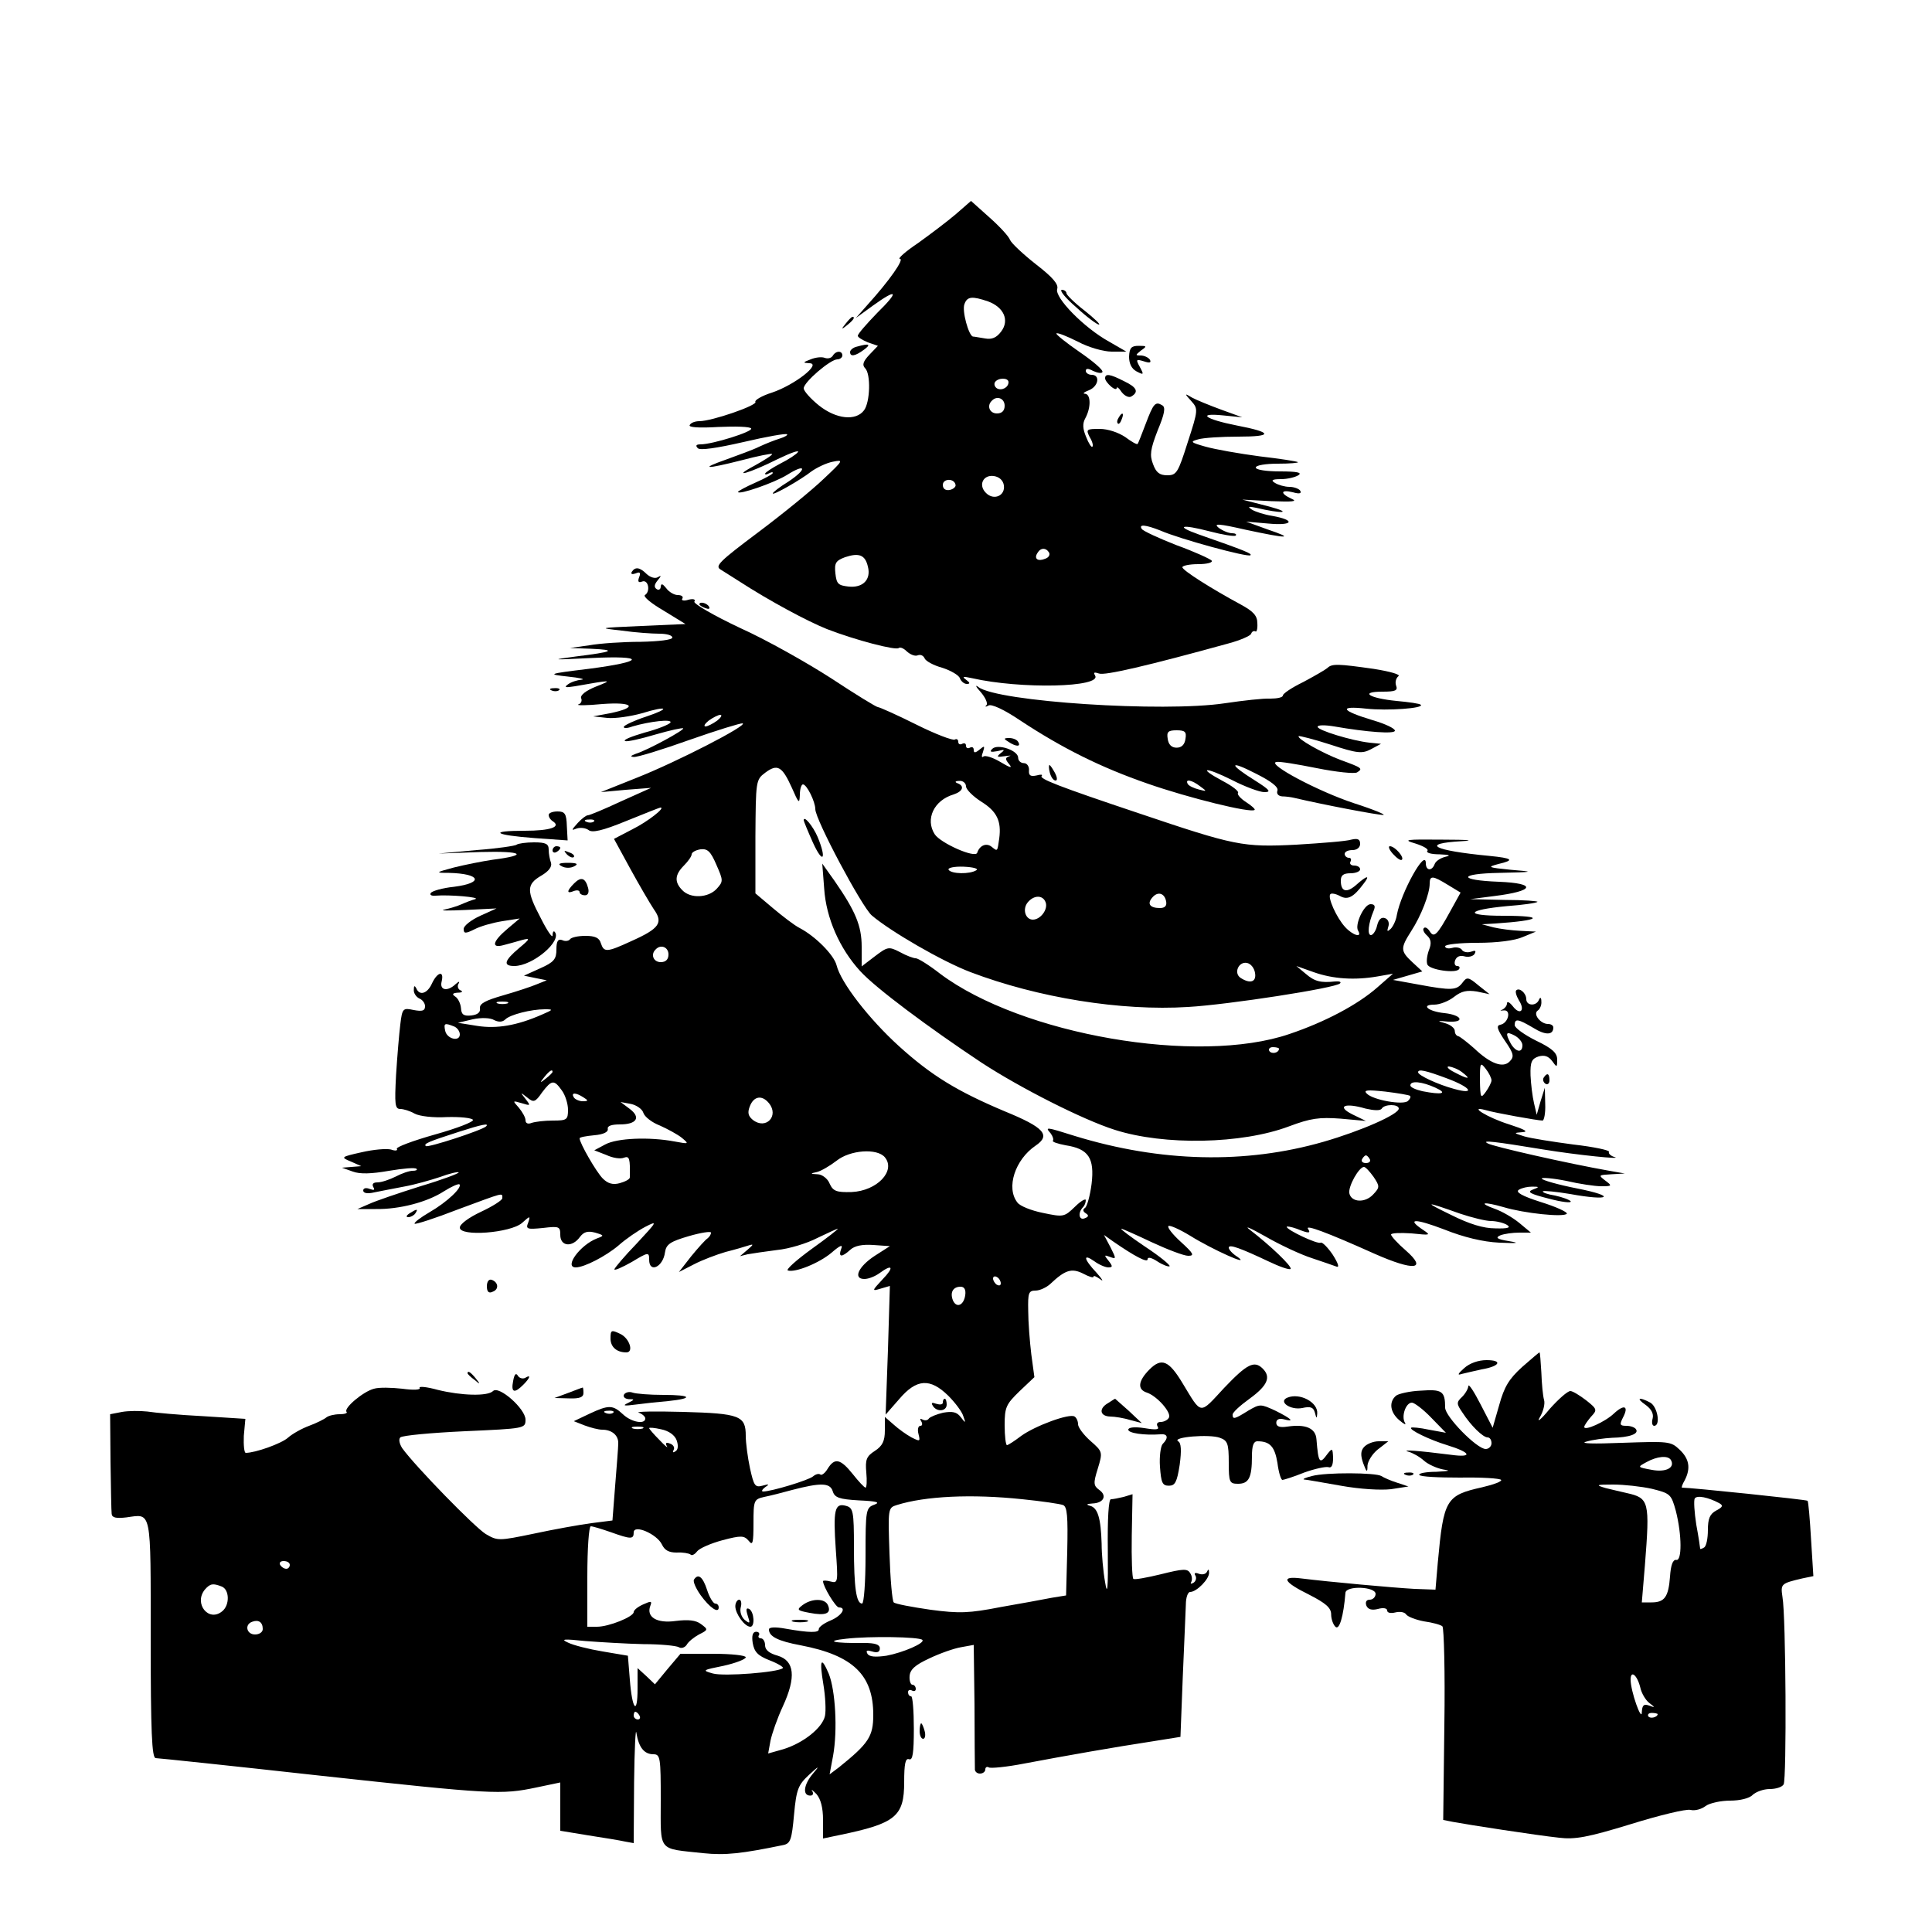 <?xml version="1.0" standalone="no"?>
<!DOCTYPE svg PUBLIC "-//W3C//DTD SVG 20010904//EN"
 "http://www.w3.org/TR/2001/REC-SVG-20010904/DTD/svg10.dtd">
<svg version="1.0" xmlns="http://www.w3.org/2000/svg"
 width="500pt" height="500pt" viewBox="0 0 500 500"
 preserveAspectRatio="xMidYMid meet">

<g transform="translate(0,500) scale(0.1,-0.1)"
fill="#000000" stroke="none">
<path d="M2474 4446 c-21 -18 -66 -52 -98 -75 -33 -22 -54 -41 -47 -41 12 0
-27 -56 -84 -119 l-30 -34 44 32 c64 46 69 38 11 -19 -27 -28 -50 -54 -50 -59
0 -4 12 -11 26 -17 l26 -9 -22 -23 c-17 -18 -19 -27 -11 -35 15 -15 13 -88 -3
-109 -21 -28 -72 -23 -117 13 -21 17 -39 37 -39 44 0 16 69 75 87 75 7 0 13 5
13 10 0 13 -17 13 -25 -1 -4 -6 -13 -8 -21 -5 -8 3 -24 1 -36 -4 -21 -8 -21
-9 -3 -10 32 -1 -38 -56 -97 -76 -26 -8 -46 -20 -43 -24 6 -9 -113 -50 -145
-50 -11 0 -22 -4 -25 -10 -4 -6 23 -8 74 -5 44 2 83 1 85 -4 5 -8 -100 -41
-131 -41 -11 0 -14 -3 -7 -10 6 -6 48 0 118 16 60 14 110 23 113 20 2 -2 -6
-7 -19 -11 -13 -4 -36 -13 -53 -21 -16 -8 -55 -22 -85 -33 -71 -25 -55 -26 40
-2 41 11 77 18 78 16 2 -2 -18 -15 -45 -30 -64 -34 -14 -20 60 17 33 16 56 24
52 18 -3 -5 -24 -19 -46 -30 -21 -11 -39 -23 -39 -26 0 -3 5 -2 10 1 6 3 10 4
10 1 0 -3 -20 -14 -45 -25 -25 -11 -45 -22 -45 -24 0 -9 93 23 127 44 49 31
53 16 4 -17 -23 -14 -41 -28 -41 -31 0 -6 72 35 100 57 14 10 39 22 55 25 29
6 28 4 -23 -44 -29 -28 -105 -90 -169 -138 -100 -75 -114 -88 -98 -97 9 -6 32
-20 49 -31 77 -50 176 -103 226 -123 75 -29 179 -56 186 -49 4 3 13 -1 21 -9
9 -8 21 -13 28 -10 8 3 15 -1 18 -8 3 -7 23 -18 45 -24 22 -7 43 -19 46 -27 3
-8 11 -15 18 -15 9 0 9 3 -2 11 -11 8 -8 9 15 4 127 -29 338 -24 319 7 -5 8
-2 9 10 5 14 -6 126 20 336 78 30 8 57 20 58 25 2 6 7 8 11 6 3 -3 6 7 5 21 0
20 -11 31 -42 48 -76 41 -152 89 -152 97 0 4 18 8 41 8 22 0 38 4 35 9 -3 4
-44 23 -91 40 -46 18 -87 37 -90 42 -9 13 10 11 48 -4 50 -22 227 -70 233 -64
5 4 -11 11 -134 54 -62 22 -45 27 28 8 34 -9 65 -14 68 -11 3 3 -1 6 -9 6 -9
0 -24 6 -35 14 -15 12 0 11 70 -5 112 -24 127 -23 56 1 l-55 20 58 -5 c64 -6
71 9 9 20 -20 3 -44 11 -52 16 -12 8 -9 9 10 5 68 -16 98 -14 35 3 l-70 18 75
-4 c55 -2 69 -1 53 6 -31 14 -29 25 3 17 17 -5 23 -3 19 4 -3 5 -16 10 -28 10
-12 0 -29 5 -37 10 -12 7 -8 10 15 10 17 0 37 5 45 10 11 7 -3 10 -47 10 -35
0 -63 4 -63 10 0 6 26 10 57 10 31 0 54 2 52 4 -2 2 -47 9 -99 15 -53 7 -115
18 -140 25 -39 11 -41 13 -19 19 13 4 60 7 104 7 91 0 89 11 -5 29 -81 16
-104 33 -35 26 l50 -5 -55 20 c-30 11 -64 25 -75 31 -20 12 -20 11 -2 -9 18
-20 18 -23 -9 -106 -25 -79 -29 -86 -53 -86 -20 0 -29 7 -37 29 -9 23 -7 38
12 87 18 43 21 60 12 65 -18 11 -23 5 -43 -48 -10 -26 -19 -50 -21 -52 -2 -2
-16 6 -32 18 -18 12 -45 21 -66 21 -34 0 -36 -1 -26 -21 7 -11 10 -23 7 -25
-2 -3 -10 9 -16 25 -9 21 -10 35 -2 49 15 28 14 62 -1 63 -7 0 -3 4 10 9 25
10 30 40 7 40 -8 0 -15 5 -15 10 0 7 6 7 19 0 11 -5 22 -7 24 -3 3 5 -24 28
-59 52 -35 24 -62 46 -60 48 2 3 27 -7 55 -21 28 -15 67 -26 88 -26 l38 0 -45
26 c-65 36 -141 114 -134 136 4 12 -11 30 -55 64 -33 26 -63 54 -67 63 -3 9
-27 35 -53 58 l-48 43 -39 -34z m83 -226 c41 -15 56 -49 34 -78 -12 -16 -24
-21 -41 -18 -14 2 -28 5 -32 5 -11 2 -29 67 -22 84 7 20 20 21 61 7z m53 -209
c0 -14 -18 -23 -30 -16 -6 4 -8 11 -5 16 8 12 35 12 35 0z m-10 -61 c0 -13 -7
-20 -20 -20 -19 0 -27 20 -13 33 13 14 33 6 33 -13z m-2 -206 c4 -27 -26 -40
-46 -20 -21 20 -8 48 20 44 14 -2 24 -11 26 -24z m-125 1 c1 -5 -6 -11 -15
-13 -11 -2 -18 3 -18 13 0 17 30 18 33 0z m242 -175 c3 -6 -1 -13 -10 -16 -19
-8 -30 0 -20 15 8 14 22 14 30 1z m-469 -36 c9 -34 -13 -56 -50 -52 -27 3 -31
7 -34 34 -3 27 1 33 25 42 36 12 52 6 59 -24z"/>
<path d="M2785 4205 c27 -25 54 -45 59 -45 5 0 -12 16 -37 36 -26 20 -47 41
-47 45 0 5 -6 9 -12 9 -7 -1 9 -21 37 -45z"/>
<path d="M2189 4163 c-13 -16 -12 -17 4 -4 16 13 21 21 13 21 -2 0 -10 -8 -17
-17z"/>
<path d="M2218 4103 c-10 -2 -18 -9 -18 -14 0 -13 13 -11 36 6 19 14 14 17
-18 8z"/>
<path d="M2922 4077 c0 -17 6 -31 19 -38 19 -10 20 -9 9 11 -11 20 -10 21 10
15 15 -5 20 -4 16 4 -4 6 -15 11 -24 11 -14 0 -14 1 1 13 16 11 15 12 -6 12
-19 0 -24 -5 -25 -28z"/>
<path d="M2860 4021 c0 -5 7 -14 15 -21 8 -7 15 -9 15 -4 0 4 6 0 13 -11 8
-10 19 -15 25 -11 20 12 14 24 -20 40 -35 18 -48 20 -48 7z"/>
<path d="M2895 3919 c-4 -6 -5 -12 -2 -15 2 -3 7 2 10 11 7 17 1 20 -8 4z"/>
<path d="M1635 3520 c-3 -6 1 -7 10 -4 11 5 14 2 9 -10 -4 -11 -2 -15 8 -11
16 6 22 -26 7 -35 -5 -4 17 -22 48 -40 l57 -35 -114 -5 c-112 -5 -113 -5 -51
-12 35 -5 79 -8 97 -8 19 0 34 -4 34 -10 0 -6 -35 -10 -82 -11 -46 0 -105 -4
-133 -9 l-50 -7 55 -2 c68 -3 57 -8 -40 -20 -67 -9 -63 -9 39 -4 144 7 141 -9
-6 -28 -107 -13 -107 -14 -53 -20 30 -3 46 -7 35 -8 -11 -1 -27 -6 -35 -12
-11 -8 -7 -9 18 -5 96 17 100 17 54 -1 -25 -10 -41 -22 -38 -30 3 -6 0 -14 -7
-16 -7 -3 21 -3 62 1 81 6 93 -9 19 -24 l-43 -8 37 -4 c20 -2 60 4 89 12 68
21 76 13 10 -9 -28 -9 -53 -21 -56 -25 -3 -5 6 -6 22 0 44 13 104 20 98 10 -3
-5 -33 -17 -67 -26 -34 -10 -57 -19 -50 -22 6 -2 41 6 78 17 38 11 70 18 72
16 4 -4 -91 -56 -123 -66 -13 -5 -15 -7 -5 -8 9 -1 74 19 144 44 71 25 133 44
138 43 14 -5 -169 -99 -272 -140 l-95 -38 65 6 65 5 -78 -35 c-43 -20 -81 -36
-86 -36 -4 0 -16 -9 -26 -20 -17 -19 -17 -20 -2 -14 10 3 23 1 30 -4 9 -8 36
-2 97 23 47 19 87 35 89 35 15 1 -32 -36 -72 -56 l-48 -25 42 -77 c23 -42 51
-90 61 -105 25 -35 15 -50 -59 -83 -63 -29 -70 -29 -78 -5 -4 14 -15 19 -40
19 -19 0 -37 -4 -40 -9 -3 -4 -12 -6 -20 -2 -11 4 -15 -3 -15 -24 0 -25 -6
-33 -42 -49 l-42 -19 29 -6 30 -6 -25 -10 c-14 -6 -53 -19 -88 -29 -45 -13
-61 -21 -60 -33 2 -11 -6 -17 -22 -19 -20 -2 -26 2 -27 19 -1 12 -8 26 -15 30
-9 6 -7 9 7 10 11 0 14 3 7 6 -6 2 -9 10 -6 16 5 8 2 8 -7 0 -21 -20 -42 -16
-36 7 7 29 -11 25 -25 -5 -12 -27 -33 -33 -41 -12 -4 7 -6 6 -6 -4 -1 -9 6
-19 14 -23 8 -3 15 -12 15 -20 0 -12 -7 -14 -29 -10 -28 6 -30 5 -35 -37 -3
-24 -8 -83 -11 -131 -4 -76 -3 -88 11 -88 8 0 25 -5 37 -12 13 -7 49 -11 83
-9 34 1 64 -2 68 -7 3 -5 -41 -22 -98 -38 -57 -16 -102 -33 -99 -37 3 -5 -4
-6 -15 -2 -12 3 -46 0 -76 -7 -54 -12 -55 -13 -28 -24 l27 -12 -25 -2 -25 -2
28 -10 c19 -7 48 -6 94 2 36 6 68 9 71 5 3 -3 -2 -5 -10 -5 -9 0 -29 -7 -44
-15 -16 -8 -37 -15 -47 -15 -11 0 -15 -4 -11 -12 5 -8 2 -9 -9 -5 -10 4 -17 2
-17 -4 0 -7 11 -9 28 -5 15 3 50 10 77 15 28 5 70 17 94 25 24 9 46 14 48 12
3 -2 -42 -19 -99 -36 -57 -18 -116 -38 -133 -46 l-30 -13 47 0 c62 -1 134 18
177 46 19 12 37 20 40 18 8 -8 -32 -46 -77 -72 -24 -14 -41 -27 -39 -30 3 -2
53 14 112 37 122 45 115 44 115 29 0 -5 -25 -21 -55 -35 -32 -15 -55 -32 -55
-41 0 -24 131 -14 161 12 21 19 22 19 16 1 -7 -17 -3 -18 38 -14 42 5 45 4 45
-18 0 -30 31 -33 51 -5 10 13 20 16 39 11 24 -7 24 -8 5 -15 -44 -17 -86 -75
-55 -75 22 0 78 29 111 57 19 17 50 38 69 48 33 17 31 14 -22 -43 -32 -33 -58
-64 -58 -67 0 -4 20 5 45 19 43 26 45 26 45 6 0 -36 36 -19 41 19 3 21 14 28
62 42 31 9 57 13 57 9 0 -5 -4 -11 -9 -15 -5 -3 -24 -24 -42 -46 l-32 -41 39
20 c21 11 58 25 82 32 24 6 51 14 60 17 13 4 12 2 -3 -11 l-20 -17 20 5 c11 2
45 7 76 11 31 3 77 17 104 31 27 13 51 24 53 24 3 0 -28 -24 -67 -52 -40 -29
-68 -54 -62 -56 19 -6 81 19 113 46 23 20 30 22 25 10 -8 -22 1 -23 24 -2 11
10 31 14 59 12 l43 -3 -39 -25 c-43 -28 -57 -60 -27 -60 11 0 28 7 39 15 34
25 39 16 8 -16 -28 -30 -28 -31 -5 -24 l24 7 -5 -166 -6 -167 35 40 c45 53 80
55 127 9 18 -18 36 -42 39 -53 7 -19 6 -19 -7 -2 -10 13 -21 15 -45 11 -17 -4
-34 -11 -37 -15 -3 -5 -10 -6 -16 -3 -7 4 -8 2 -4 -4 4 -7 3 -12 -2 -12 -6 0
-8 -10 -5 -21 5 -20 4 -20 -18 -9 -13 7 -34 22 -46 33 l-23 20 0 -35 c0 -27
-6 -40 -26 -53 -22 -14 -25 -23 -22 -56 2 -21 1 -39 -2 -39 -3 0 -18 16 -33
35 -32 40 -47 43 -65 14 -7 -12 -16 -18 -19 -15 -4 3 -12 1 -19 -5 -12 -10
-108 -39 -129 -39 -5 0 -3 5 5 11 12 8 11 9 -7 4 -19 -5 -22 0 -32 45 -6 28
-11 66 -11 84 0 52 -15 58 -162 62 -73 2 -125 1 -115 -2 9 -3 17 -10 17 -15 0
-16 -36 -10 -58 11 -26 24 -36 25 -87 1 l-40 -19 28 -11 c16 -6 36 -11 45 -11
26 0 43 -15 42 -36 0 -10 -4 -59 -8 -109 l-7 -90 -55 -7 c-30 -4 -97 -16 -148
-27 -92 -19 -94 -19 -125 -1 -29 18 -182 175 -216 222 -7 11 -10 23 -5 28 5 5
80 12 167 16 155 7 157 7 157 30 0 28 -69 89 -84 74 -14 -14 -82 -12 -143 3
-29 8 -50 10 -47 5 3 -5 -16 -6 -45 -2 -27 3 -60 4 -73 0 -28 -7 -80 -51 -71
-60 3 -3 -5 -6 -18 -6 -14 0 -29 -4 -34 -8 -6 -5 -26 -15 -45 -22 -19 -7 -44
-21 -55 -31 -17 -15 -84 -39 -109 -39 -4 0 -6 20 -5 44 l4 44 -110 7 c-60 3
-125 9 -144 12 -19 2 -48 2 -65 -1 l-31 -6 1 -123 c1 -67 2 -128 3 -135 1 -10
12 -12 38 -9 66 9 63 26 63 -314 0 -241 3 -309 13 -309 6 0 197 -20 422 -45
451 -49 472 -50 563 -31 l62 13 0 -63 0 -62 73 -12 c39 -6 82 -13 95 -16 l22
-4 1 157 c1 87 4 145 6 128 6 -37 20 -55 44 -55 18 0 19 -9 19 -119 0 -136 -9
-124 110 -137 58 -6 100 -1 207 21 19 4 22 14 28 79 6 66 11 77 39 103 26 24
28 24 10 3 -24 -28 -28 -57 -7 -57 7 0 9 5 5 12 -4 6 1 2 11 -8 11 -13 17 -35
17 -67 l0 -48 43 9 c145 30 167 48 167 137 0 47 3 63 13 59 9 -3 12 16 12 79
0 46 -3 84 -7 84 -5 0 -8 5 -8 11 0 5 5 7 10 4 6 -3 10 -1 10 4 0 6 -4 11 -9
11 -4 0 -8 10 -7 22 1 17 14 29 51 46 27 13 64 26 82 29 l33 6 2 -154 c0 -85
1 -160 1 -166 -1 -7 5 -13 13 -13 8 0 14 5 14 11 0 5 4 8 9 5 4 -3 46 1 92 10
111 21 237 43 329 57 l75 12 6 155 c4 85 7 170 8 188 0 17 5 32 11 32 17 0 50
34 49 50 0 9 -2 10 -5 3 -3 -7 -12 -9 -21 -6 -10 4 -14 2 -9 -5 3 -6 1 -14 -5
-18 -7 -4 -9 -3 -6 2 3 6 2 16 -3 23 -7 12 -19 11 -75 -3 -37 -9 -70 -15 -72
-12 -3 3 -5 53 -4 112 l2 107 -23 -7 c-13 -3 -27 -6 -33 -6 -6 0 -9 -50 -8
-132 1 -99 -1 -120 -7 -83 -5 28 -9 73 -9 100 -2 66 -10 93 -30 98 -11 3 -9 5
6 6 29 1 39 20 18 35 -15 11 -16 17 -4 55 13 43 13 44 -19 72 -18 16 -32 35
-32 43 0 8 -4 17 -9 20 -13 9 -102 -24 -138 -50 -17 -13 -34 -24 -37 -24 -3 0
-6 23 -6 52 0 46 4 54 38 87 l39 37 -8 59 c-4 33 -8 84 -8 113 -1 46 1 52 19
52 11 0 28 8 38 17 38 36 55 42 85 27 15 -8 27 -12 27 -8 0 4 8 0 18 -7 9 -7
5 0 -10 17 -34 36 -36 51 -6 30 12 -9 29 -16 36 -16 12 0 12 3 1 17 -12 15
-12 16 4 10 16 -6 16 -5 1 25 l-17 32 24 -17 c55 -38 89 -56 89 -46 0 7 11 4
26 -6 14 -9 28 -14 31 -12 2 3 -26 26 -64 51 -37 25 -65 46 -61 46 3 0 39 -16
79 -35 41 -19 83 -35 94 -35 17 0 14 6 -19 36 -21 19 -36 38 -32 41 3 3 28 -8
56 -25 56 -35 160 -82 123 -55 -13 8 -23 19 -23 24 0 10 30 -1 104 -36 27 -13
53 -22 56 -19 5 6 -54 62 -105 101 -17 13 1 5 40 -17 38 -22 92 -47 120 -56
27 -9 56 -19 64 -22 8 -3 4 9 -10 31 -13 19 -27 33 -31 31 -8 -5 -88 33 -88
41 0 2 12 0 26 -5 32 -13 37 -12 29 0 -7 11 46 -8 173 -65 102 -45 137 -41 80
9 -21 18 -38 37 -38 41 0 4 24 5 53 3 49 -5 51 -5 30 9 -45 30 -21 30 55 1 50
-20 100 -32 142 -34 48 -2 55 -1 25 4 -31 5 -36 9 -22 15 10 4 32 7 49 7 l30
0 -30 25 c-17 14 -45 30 -62 36 -47 17 -31 20 21 5 53 -16 157 -27 164 -17 2
4 -28 18 -67 30 -50 16 -67 26 -57 32 8 5 23 8 34 8 19 0 20 -1 1 -8 -15 -6
-5 -11 42 -23 34 -9 59 -12 57 -7 -3 4 -22 11 -41 15 -19 3 -33 8 -31 11 3 2
34 -1 70 -7 104 -19 121 -6 20 14 -51 10 -93 22 -93 26 0 3 28 1 63 -6 34 -8
75 -14 91 -14 28 0 29 1 10 15 -18 14 -17 14 16 16 l35 2 -40 7 c-108 19 -302
63 -315 71 -17 9 17 5 145 -16 85 -14 212 -27 182 -19 -9 3 -15 9 -13 13 3 4
-39 13 -92 19 -53 7 -110 16 -127 21 -28 9 -29 9 -5 11 17 1 6 7 -34 20 -55
17 -109 50 -61 37 23 -7 135 -27 147 -27 4 0 8 19 7 43 l-1 42 -11 -35 -10
-35 -7 30 c-4 17 -8 49 -9 72 -1 35 3 43 21 49 15 4 25 1 35 -12 12 -17 13
-17 13 4 0 17 -13 29 -55 49 -30 15 -55 33 -55 40 0 18 9 16 48 -7 32 -20 52
-19 52 1 0 5 -6 9 -14 9 -19 0 -40 26 -26 35 5 3 10 14 9 23 0 11 -3 12 -6 5
-7 -18 -33 -16 -33 1 0 16 -18 31 -26 23 -3 -3 0 -14 7 -26 17 -26 3 -40 -16
-15 -8 10 -15 14 -15 7 0 -6 -6 -13 -12 -16 -7 -2 -6 -3 3 -2 21 3 13 -33 -8
-37 -11 -2 -9 -11 12 -42 23 -33 24 -41 12 -53 -17 -18 -50 -6 -92 34 -17 15
-35 29 -40 31 -6 1 -10 7 -10 14 0 7 -11 16 -25 20 -22 6 -21 7 8 4 20 -1 31
2 29 8 -2 6 -19 12 -38 14 -42 4 -64 22 -27 22 14 0 37 9 51 20 19 15 33 18
59 14 l33 -7 -29 23 c-26 22 -30 22 -41 7 -15 -20 -28 -21 -114 -5 l-66 12 38
11 38 11 -26 24 c-31 29 -31 36 -3 80 26 40 48 97 48 123 0 22 8 21 47 -3 l33
-20 -26 -47 c-35 -64 -43 -71 -54 -53 -5 8 -12 12 -15 8 -4 -3 0 -12 8 -19 11
-10 12 -21 5 -38 -5 -14 -7 -30 -4 -37 5 -14 75 -24 82 -12 3 4 1 8 -5 8 -6 0
-8 7 -5 15 4 10 13 13 24 10 10 -3 22 0 26 6 5 9 2 10 -9 6 -9 -3 -19 -1 -23
4 -3 6 -15 9 -25 6 -11 -3 -19 -1 -19 4 0 5 38 9 84 9 51 0 97 6 117 15 l34
14 -40 2 c-22 1 -53 5 -70 9 l-30 8 35 2 c119 8 131 20 20 20 -102 0 -96 15
10 25 41 3 76 8 79 11 2 2 -36 5 -85 5 l-89 2 62 8 c105 13 111 33 12 37 -106
4 -106 21 1 23 92 2 93 3 30 8 -60 6 -62 7 -32 15 43 10 37 15 -24 21 -146 14
-179 32 -71 38 36 2 16 4 -48 4 -98 1 -106 0 -72 -10 22 -7 35 -15 31 -19 -4
-5 10 -9 32 -9 24 -1 30 -3 16 -6 -13 -3 -26 -11 -29 -19 -7 -19 -23 -18 -23
2 0 40 -64 -75 -75 -134 -2 -14 -10 -30 -16 -36 -9 -8 -10 -7 -6 6 3 9 0 19
-9 22 -9 3 -16 -3 -20 -19 -3 -14 -11 -25 -16 -25 -10 0 -7 30 7 63 5 12 3 17
-8 17 -17 0 -42 -54 -32 -69 11 -19 -14 -12 -34 10 -22 24 -46 77 -38 85 3 3
14 1 25 -5 20 -11 35 -3 61 32 18 23 9 22 -19 -3 -25 -22 -40 -18 -40 11 0 14
7 19 25 19 14 0 25 5 25 10 0 6 -7 10 -16 10 -8 0 -12 5 -9 10 3 6 1 10 -4 10
-6 0 -11 5 -11 10 0 6 9 10 20 10 12 0 20 7 20 16 0 12 -6 15 -23 11 -12 -4
-76 -9 -142 -13 -139 -7 -158 -3 -410 82 -206 69 -257 89 -249 96 3 4 -3 4
-14 1 -15 -3 -20 0 -19 13 1 10 -5 19 -13 19 -8 0 -15 6 -15 14 0 19 -53 37
-67 23 -8 -8 -4 -9 13 -6 19 5 21 4 9 -5 -12 -10 -10 -11 10 -8 14 2 19 2 12
0 -11 -4 -11 -8 0 -21 9 -11 2 -9 -23 6 -20 12 -40 18 -44 14 -5 -4 -5 2 -1
12 5 16 4 17 -9 6 -11 -9 -15 -9 -15 -1 0 7 -4 9 -10 6 -5 -3 -10 -1 -10 5 0
6 -4 8 -10 5 -5 -3 -10 -1 -10 5 0 6 -4 9 -9 6 -5 -3 -50 14 -100 39 -50 25
-95 45 -99 45 -4 0 -58 33 -120 74 -62 40 -168 100 -237 131 -68 32 -121 63
-118 68 4 6 -3 8 -15 5 -12 -4 -20 -2 -16 3 3 5 -2 9 -12 9 -9 0 -23 8 -30 18
-9 11 -13 13 -14 4 0 -7 -5 -10 -10 -7 -8 5 -7 12 2 23 10 12 10 14 0 8 -7 -4
-19 0 -28 8 -18 18 -30 20 -39 6z m221 -385 c-11 -8 -25 -15 -30 -15 -6 0 -2
7 8 15 11 8 25 15 30 15 6 0 2 -7 -8 -15z m193 -173 c18 -41 20 -44 21 -19 0
15 4 27 8 27 10 0 32 -45 32 -64 0 -27 120 -252 146 -275 48 -41 182 -119 256
-147 174 -66 389 -101 563 -90 104 6 382 49 393 61 4 4 -2 6 -13 5 -37 -4 -53
0 -76 20 l-24 20 45 -16 c51 -18 107 -21 165 -11 l40 7 -40 -35 c-51 -45 -136
-90 -228 -121 -237 -81 -693 -2 -904 156 -28 22 -57 40 -63 40 -6 0 -25 7 -41
16 -29 15 -32 14 -65 -11 l-34 -26 0 51 c0 54 -16 92 -70 170 l-32 45 5 -65
c5 -76 40 -155 93 -213 40 -44 177 -146 314 -237 101 -66 263 -148 345 -174
128 -41 329 -37 451 9 56 21 78 24 133 20 l66 -6 -35 17 c-42 21 -20 31 34 15
22 -5 38 -6 42 0 7 12 44 12 44 0 0 -15 -98 -58 -195 -86 -202 -58 -421 -53
-643 15 -76 24 -78 24 -63 7 6 -8 8 -16 6 -19 -3 -3 12 -8 33 -12 59 -9 75
-33 67 -100 -4 -31 -12 -59 -17 -62 -6 -4 -6 -9 2 -14 8 -5 8 -9 -3 -13 -15
-6 -18 15 -4 29 4 4 7 12 7 18 0 5 -13 -2 -28 -17 -28 -27 -30 -27 -83 -16
-30 6 -60 18 -66 27 -30 38 -6 111 47 147 40 27 23 47 -80 89 -123 52 -189 92
-274 169 -77 70 -150 164 -161 209 -7 27 -55 75 -95 96 -14 7 -45 31 -70 52
l-45 38 0 147 c1 143 1 147 25 165 32 24 44 17 69 -38z m451 3 c0 -8 18 -26
40 -40 40 -25 52 -50 46 -95 -5 -34 -4 -34 -19 -22 -14 12 -32 4 -38 -15 -5
-15 -95 25 -110 48 -25 39 -2 88 49 103 24 8 29 22 10 29 -8 3 -6 6 5 6 9 1
17 -6 17 -14z m-963 -91 c-3 -3 -12 -4 -19 -1 -8 3 -5 6 6 6 11 1 17 -2 13 -5z
m318 -174 c-22 -24 -68 -26 -89 -4 -21 21 -20 40 4 64 11 11 20 24 20 29 0 5
10 11 23 13 18 2 26 -5 41 -40 18 -41 18 -43 1 -62z m672 48 c-17 -11 -65 -10
-72 1 -3 5 14 9 39 8 24 -1 39 -5 33 -9z m491 -81 c2 -11 -3 -17 -16 -17 -26
0 -34 11 -20 27 14 17 32 12 36 -10z m-312 -2 c7 -18 -13 -45 -33 -45 -19 0
-28 27 -13 45 16 19 39 19 46 0z m-976 -135 c0 -13 -7 -20 -20 -20 -19 0 -27
20 -13 33 13 14 33 6 33 -13z m1518 -48 c4 -23 -12 -29 -37 -13 -19 12 -6 43
16 39 10 -2 19 -13 21 -26z m-1935 -79 c-7 -2 -19 -2 -25 0 -7 3 -2 5 12 5 14
0 19 -2 13 -5z m89 -29 c-64 -28 -116 -37 -167 -29 l-50 8 38 9 c23 5 46 4 56
-2 12 -6 22 -5 29 2 12 12 66 26 102 26 23 0 22 -1 -8 -14z m-228 -30 c9 -3
16 -13 16 -21 0 -20 -34 -12 -38 10 -4 19 -1 20 22 11z m2766 -49 c0 -21 -17
-18 -30 4 -15 28 -13 33 10 21 11 -6 20 -17 20 -25z m-630 -9 c0 -11 -19 -15
-25 -6 -3 5 1 10 9 10 9 0 16 -2 16 -4z m550 -82 c0 -5 -7 -19 -15 -30 -13
-18 -14 -15 -15 30 0 46 1 48 15 30 8 -10 15 -24 15 -30z m-76 21 c25 -19 16
-19 -20 0 -16 8 -22 15 -14 15 8 -1 24 -7 34 -15z m-2354 1 c0 -2 -8 -10 -17
-17 -16 -13 -17 -12 -4 4 13 16 21 21 21 13z m2315 -17 c62 -23 75 -43 18 -27
-41 11 -93 35 -93 43 0 9 19 5 75 -16z m-2291 -31 c9 -12 16 -35 16 -50 0 -26
-3 -28 -39 -28 -22 0 -46 -3 -55 -6 -10 -4 -16 -1 -16 7 0 7 -8 21 -17 32 -17
19 -17 19 7 12 23 -7 24 -7 10 11 -14 18 -14 18 4 4 17 -14 21 -13 39 13 25
33 31 33 51 5z m2261 7 c33 -15 17 -19 -34 -9 -17 4 -31 10 -31 15 0 13 30 10
65 -6z m-66 -21 c3 -3 0 -8 -5 -13 -11 -12 -91 2 -107 19 -9 9 1 10 48 5 33
-4 62 -9 64 -11z m-2139 -4 c13 -8 13 -10 -2 -10 -9 0 -20 5 -23 10 -8 13 5
13 25 0z m480 -15 c27 -33 -8 -70 -42 -43 -12 10 -14 19 -7 36 10 25 31 29 49
7z m-325 -25 c3 -10 22 -25 43 -33 20 -9 46 -23 57 -32 19 -16 18 -16 -20 -9
-64 12 -148 9 -179 -8 l-28 -15 31 -12 c17 -8 37 -11 46 -7 14 5 16 -2 15 -51
0 -5 -12 -11 -26 -15 -18 -5 -31 -1 -44 12 -17 17 -60 92 -60 104 0 3 17 6 38
8 23 2 36 8 35 16 -2 8 9 12 31 12 44 0 55 18 26 40 l-24 18 27 -5 c14 -3 29
-13 32 -23z m-407 -35 c-10 -10 -151 -56 -156 -51 -6 6 5 11 86 37 59 19 79
23 70 14z m1032 -80 c29 -35 -20 -87 -86 -90 -39 -1 -48 2 -57 22 -5 13 -20
24 -31 24 -20 1 -20 2 -1 6 11 3 33 16 50 29 35 28 105 33 125 9z m1255 -5 c3
-5 -1 -10 -10 -10 -9 0 -13 5 -10 10 3 6 8 10 10 10 2 0 7 -4 10 -10z m10 -46
c16 -24 16 -27 -1 -45 -21 -23 -57 -21 -62 3 -3 18 25 68 38 68 4 0 15 -12 25
-26z m224 -95 c30 -10 66 -19 80 -19 14 0 33 -5 41 -10 11 -7 3 -10 -30 -9
-31 0 -67 11 -115 35 -72 35 -69 36 24 3z m-1189 -180 c0 -6 -4 -7 -10 -4 -5
3 -10 11 -10 16 0 6 5 7 10 4 6 -3 10 -11 10 -16z m-92 -31 c-4 -27 -23 -34
-32 -13 -8 21 1 35 20 35 10 0 14 -8 12 -22z m-911 -304 c-3 -3 -12 -4 -19 -1
-8 3 -5 6 6 6 11 1 17 -2 13 -5z m76 -41 c-7 -2 -19 -2 -25 0 -7 3 -2 5 12 5
14 0 19 -2 13 -5z m88 -30 c5 -14 4 -25 -3 -29 -6 -4 -8 -3 -5 3 4 6 0 14 -9
17 -10 4 -13 2 -8 -7 4 -6 -5 1 -19 16 -15 15 -27 29 -27 31 0 2 14 1 31 -3
20 -4 35 -15 40 -28z m404 -132 c5 -17 17 -21 68 -24 46 -2 56 -5 40 -11 -22
-8 -23 -13 -23 -132 0 -68 -4 -124 -9 -124 -15 0 -21 41 -21 146 0 94 -2 102
-21 107 -29 8 -33 -11 -26 -113 6 -84 6 -88 -13 -83 -11 3 -20 3 -20 1 0 -14
33 -68 41 -68 21 0 7 -22 -22 -34 -17 -7 -30 -17 -30 -22 1 -10 -23 -10 -86 1
-27 5 -43 4 -43 -2 0 -18 23 -30 82 -41 136 -26 188 -77 188 -180 0 -56 -12
-74 -89 -136 l-24 -18 9 48 c12 67 6 169 -11 212 -20 47 -25 38 -14 -28 5 -30
7 -67 4 -81 -7 -31 -56 -70 -108 -86 l-39 -11 6 33 c4 19 18 59 32 89 35 76
30 118 -13 131 -22 6 -33 15 -33 27 0 10 -5 18 -11 18 -5 0 -8 4 -5 8 3 5 -1
9 -7 9 -9 0 -12 -10 -9 -29 4 -23 13 -33 44 -45 21 -8 37 -18 34 -20 -11 -11
-153 -22 -181 -14 -29 8 -27 9 28 20 31 7 57 17 57 22 0 5 -38 9 -84 9 l-85 0
-33 -39 -33 -40 -22 21 -23 21 0 -53 c0 -71 -14 -55 -20 23 l-5 62 -65 11
c-36 6 -76 16 -90 23 -20 9 -12 10 45 4 39 -3 106 -7 150 -8 44 0 85 -4 92 -8
6 -4 15 -1 20 6 4 8 19 20 32 27 24 12 24 13 5 27 -13 10 -33 12 -65 8 -49 -7
-77 10 -66 39 5 13 2 13 -18 4 -14 -6 -25 -15 -25 -20 0 -12 -64 -38 -95 -38
l-25 0 0 130 c0 72 4 130 9 130 5 0 28 -7 51 -15 53 -19 60 -19 60 -1 0 22 60
-4 73 -31 7 -15 18 -21 38 -21 16 1 32 -2 36 -5 3 -4 11 0 17 8 6 8 36 21 66
29 49 13 56 12 68 -2 10 -13 12 -5 12 46 0 59 1 62 28 68 15 3 47 11 72 18 73
19 98 19 105 -3z m491 -21 c50 -5 97 -12 105 -15 11 -4 13 -29 11 -120 l-3
-114 -37 -6 c-20 -4 -80 -15 -132 -24 -82 -16 -107 -17 -182 -7 -48 7 -91 15
-95 19 -4 4 -9 61 -11 126 -4 117 -4 119 19 126 73 23 193 29 325 15z m-1896
-170 c0 -5 -4 -10 -9 -10 -6 0 -13 5 -16 10 -3 6 1 10 9 10 9 0 16 -4 16 -10z
m-176 -56 c20 -8 21 -48 1 -64 -35 -29 -74 20 -45 56 14 16 21 17 44 8z m106
-110 c0 -8 -9 -14 -20 -14 -22 0 -28 26 -7 33 16 6 27 -1 27 -19z m1707 -28
c8 -8 -50 -33 -93 -41 -28 -4 -44 -3 -49 5 -5 9 -1 10 12 6 13 -4 20 -2 20 8
0 10 -12 14 -41 14 -80 -1 -103 5 -46 11 61 7 189 5 197 -3z m-732 -196 c3 -5
1 -10 -4 -10 -6 0 -11 5 -11 10 0 6 2 10 4 10 3 0 8 -4 11 -10z"/>
<path d="M2080 2877 c0 -2 11 -29 24 -58 26 -57 36 -43 12 15 -12 28 -36 57
-36 43z"/>
<path d="M1796 912 c-3 -5 5 -23 17 -40 23 -32 47 -49 47 -32 0 6 -4 10 -9 10
-5 0 -15 16 -21 35 -11 34 -23 44 -34 27z"/>
<path d="M1903 843 c0 -19 24 -53 39 -53 12 0 10 38 -3 46 -8 4 -9 -1 -4 -17
7 -21 6 -22 -8 -11 -8 7 -13 21 -10 32 3 11 1 20 -4 20 -5 0 -10 -8 -10 -17z"/>
<path d="M2077 846 c-16 -12 -14 -14 18 -20 41 -8 57 -2 48 19 -7 19 -42 19
-66 1z"/>
<path d="M2053 803 c9 -2 25 -2 35 0 9 3 1 5 -18 5 -19 0 -27 -2 -17 -5z"/>
<path d="M1810 3436 c0 -2 7 -7 16 -10 8 -3 12 -2 9 4 -6 10 -25 14 -25 6z"/>
<path d="M3435 3271 c-6 -5 -34 -21 -62 -36 -29 -14 -53 -30 -53 -35 0 -5 -15
-8 -32 -8 -18 1 -71 -5 -118 -12 -159 -24 -589 4 -638 42 -9 7 -7 1 6 -13 12
-14 19 -29 15 -34 -5 -4 -2 -5 5 -1 7 5 40 -10 80 -37 112 -74 211 -123 332
-165 106 -37 268 -77 277 -68 2 2 -8 11 -22 20 -14 9 -24 20 -21 24 3 4 -15
18 -40 31 -67 36 -45 37 25 2 33 -17 71 -31 83 -31 19 0 14 6 -24 30 -69 43
-68 54 2 18 40 -20 59 -35 56 -44 -3 -8 2 -14 12 -15 9 0 24 -2 32 -4 72 -17
218 -45 230 -44 8 0 -25 14 -75 30 -94 31 -227 102 -202 107 8 2 55 -6 105
-16 50 -10 97 -15 104 -11 16 10 13 12 -42 32 -48 18 -115 56 -109 62 2 1 39
-8 82 -22 70 -23 82 -24 105 -12 l26 14 -30 3 c-45 5 -134 32 -134 41 0 5 19
5 43 1 86 -15 157 -20 157 -11 0 6 -26 18 -57 27 -83 25 -90 38 -17 30 55 -6
150 1 141 10 -2 3 -30 7 -63 10 -71 7 -97 24 -36 24 34 0 40 3 35 16 -3 9 0
19 6 24 7 4 -20 12 -64 19 -92 13 -108 14 -120 2z m-367 -183 c-2 -15 -10 -23
-23 -23 -13 0 -21 8 -23 23 -3 18 1 22 23 22 22 0 26 -4 23 -22z m38 -123 c18
-13 18 -14 -4 -8 -12 3 -25 9 -28 14 -8 14 10 11 32 -6z"/>
<path d="M1428 3213 c7 -3 16 -2 19 1 4 3 -2 6 -13 5 -11 0 -14 -3 -6 -6z"/>
<path d="M2610 3080 c20 -13 33 -13 25 0 -3 6 -14 10 -23 10 -15 0 -15 -2 -2
-10z"/>
<path d="M2717 3000 c3 -11 9 -20 15 -20 5 0 4 9 -2 20 -6 11 -12 20 -14 20
-2 0 -2 -9 1 -20z"/>
<path d="M1420 2891 c0 -6 5 -13 10 -16 24 -15 -6 -25 -72 -25 -95 0 -80 -11
26 -19 l85 -6 -2 37 c-1 32 -5 38 -24 38 -13 0 -23 -4 -23 -9z"/>
<path d="M1337 2814 c-3 -3 -50 -10 -104 -14 l-98 -9 109 4 c109 3 126 -8 31
-20 -27 -4 -72 -13 -100 -20 -49 -13 -49 -14 -13 -14 82 -2 91 -26 13 -36 -30
-3 -57 -11 -60 -16 -4 -5 2 -8 12 -7 36 3 118 -4 103 -9 -8 -2 -24 -8 -35 -13
-11 -5 -31 -11 -45 -14 -14 -3 11 -3 55 -1 l80 4 -42 -19 c-24 -11 -43 -26
-43 -34 0 -12 4 -13 28 -1 15 8 47 17 72 21 l45 7 -32 -27 c-38 -32 -43 -51
-10 -42 12 3 33 9 47 13 23 6 23 4 -7 -21 -38 -32 -42 -46 -12 -46 48 0 126
66 104 89 -3 2 -5 -2 -5 -10 0 -8 -14 12 -30 44 -38 72 -38 88 1 111 19 11 28
23 25 33 -3 8 -6 23 -6 34 0 15 -7 19 -38 19 -21 0 -41 -3 -45 -6z"/>
<path d="M1430 2799 c0 -5 5 -7 10 -4 6 3 10 8 10 11 0 2 -4 4 -10 4 -5 0 -10
-5 -10 -11z"/>
<path d="M3605 2790 c10 -11 20 -18 23 -15 7 6 -18 35 -31 35 -5 0 -2 -9 8
-20z"/>
<path d="M1467 2789 c7 -7 15 -10 18 -7 3 3 -2 9 -12 12 -14 6 -15 5 -6 -5z"/>
<path d="M1454 2758 c9 -5 23 -5 32 0 12 6 7 9 -16 9 -23 0 -28 -3 -16 -9z"/>
<path d="M1486 2714 c-20 -20 -20 -28 -1 -20 8 3 15 2 15 -3 0 -4 6 -8 14 -8
8 0 11 8 8 19 -7 26 -18 30 -36 12z"/>
<path d="M3995 2211 c-3 -5 -1 -12 5 -16 5 -3 10 1 10 9 0 18 -6 21 -15 7z"/>
<path d="M1060 1860 c-9 -6 -10 -10 -3 -10 6 0 15 5 18 10 8 12 4 12 -15 0z"/>
<path d="M1260 1671 c0 -14 5 -19 15 -14 17 6 15 25 -3 31 -7 2 -12 -5 -12
-17z"/>
<path d="M1580 1536 c0 -22 16 -36 41 -36 20 0 8 37 -16 48 -23 11 -25 10 -25
-12z"/>
<path d="M3939 1462 c-34 -31 -46 -51 -59 -98 l-17 -59 -31 60 c-17 33 -31 55
-32 48 0 -6 -7 -19 -16 -28 -15 -14 -15 -18 1 -41 22 -34 53 -64 65 -64 6 0
10 -7 10 -15 0 -8 -7 -15 -15 -15 -23 0 -105 84 -105 107 0 43 -8 48 -63 44
-28 -1 -58 -8 -64 -13 -19 -16 -16 -43 9 -64 12 -10 18 -13 14 -6 -10 16 2 52
18 52 6 0 29 -17 50 -39 l38 -39 -44 8 c-23 5 -45 7 -46 5 -6 -5 47 -31 93
-45 62 -19 68 -33 10 -25 -86 11 -131 14 -110 8 11 -3 29 -13 40 -23 11 -10
34 -20 50 -23 21 -3 16 -4 -18 -6 -27 0 -46 -4 -44 -8 3 -5 51 -7 106 -7 56 1
103 -2 106 -6 2 -4 -19 -12 -49 -19 -94 -21 -100 -31 -115 -195 l-6 -70 -55 2
c-54 3 -220 18 -292 27 -55 7 -47 -9 20 -42 43 -22 57 -34 57 -51 0 -12 5 -26
11 -32 10 -10 21 26 26 88 2 19 78 16 78 -3 0 -8 -7 -15 -15 -15 -9 0 -12 -6
-9 -15 4 -10 14 -13 30 -9 14 4 24 2 24 -4 0 -6 9 -8 21 -5 12 3 24 1 28 -5 4
-6 25 -14 46 -18 22 -3 44 -9 48 -13 4 -5 7 -119 5 -254 l-3 -247 25 -5 c37
-7 218 -35 275 -41 41 -5 74 1 185 35 74 23 144 40 155 37 11 -3 29 2 39 10
11 8 40 14 64 14 25 0 50 6 58 15 9 8 28 15 44 15 16 0 32 5 36 12 8 13 6 436
-3 485 -5 34 -4 35 51 48 l29 6 -6 95 c-3 53 -7 98 -9 100 -3 3 -301 34 -325
34 -2 0 1 9 7 19 16 31 12 56 -14 80 -22 21 -29 21 -147 17 -76 -3 -112 -2
-94 3 17 5 47 9 67 10 45 1 70 10 62 22 -3 5 -14 9 -25 9 -17 0 -18 3 -9 21
16 30 4 36 -23 11 -23 -22 -77 -46 -77 -35 0 4 8 15 17 26 17 18 17 20 -12 43
-17 13 -35 24 -41 24 -7 0 -31 -21 -54 -47 -22 -27 -34 -36 -25 -21 9 15 14
35 11 45 -3 10 -6 42 -7 71 -2 28 -3 52 -5 52 -1 0 -21 -17 -45 -38z m385
-240 c12 -20 -12 -33 -49 -26 -38 7 -38 7 -14 20 27 15 55 18 63 6z m-49 -75
c48 -12 50 -14 62 -57 16 -63 16 -131 1 -127 -9 1 -14 -14 -16 -43 -4 -53 -14
-67 -48 -67 l-25 0 8 96 c13 166 11 174 -47 187 -14 3 -38 9 -55 13 -27 8 -24
9 20 9 28 0 73 -5 100 -11z m174 -37 c11 -6 10 -10 -7 -19 -17 -9 -22 -21 -22
-51 0 -21 -4 -42 -10 -45 -5 -3 -10 -5 -10 -3 0 2 -4 30 -10 62 -5 32 -7 63
-4 68 6 9 35 3 63 -12z m-204 -477 c3 -15 14 -33 23 -40 16 -12 16 -13 0 -7
-14 5 -18 1 -19 -17 0 -27 -29 54 -29 84 0 26 17 12 25 -20z m45 -69 c0 -8
-19 -13 -24 -6 -3 5 1 9 9 9 8 0 15 -2 15 -3z"/>
<path d="M2975 1456 c-30 -30 -32 -52 -7 -60 27 -9 65 -53 57 -65 -3 -6 -13
-11 -21 -11 -9 0 -12 -5 -8 -12 5 -8 -4 -9 -34 -4 -26 4 -42 2 -42 -4 0 -9 41
-15 83 -12 19 2 22 -9 6 -25 -5 -5 -9 -32 -7 -59 3 -41 6 -49 23 -49 16 0 21
9 28 54 5 37 4 57 -4 61 -17 11 82 19 108 9 20 -7 23 -15 23 -64 0 -51 2 -55
24 -55 28 0 36 16 36 71 0 27 4 39 14 39 33 0 45 -14 52 -56 3 -24 9 -44 13
-44 3 0 29 8 56 19 28 10 56 16 63 14 8 -3 12 5 12 24 -1 25 -2 26 -14 11 -21
-29 -24 -25 -29 37 -2 29 -28 40 -75 33 -20 -3 -29 0 -29 10 0 8 7 12 19 9 30
-8 21 1 -21 22 -39 18 -40 18 -71 0 -35 -22 -40 -23 -40 -10 0 6 20 24 45 42
45 33 55 55 33 77 -22 22 -41 12 -100 -50 -65 -70 -57 -71 -108 13 -35 58 -54
66 -85 35z"/>
<path d="M3789 1459 c-16 -14 -18 -19 -7 -15 9 2 33 8 52 12 48 8 56 24 13 24
-21 0 -44 -8 -58 -21z"/>
<path d="M1210 1446 c0 -2 8 -10 18 -17 15 -13 16 -12 3 4 -13 16 -21 21 -21
13z"/>
<path d="M1328 1426 c-6 -30 3 -33 26 -10 18 18 21 28 5 18 -6 -3 -15 -1 -19
6 -5 8 -9 3 -12 -14z"/>
<path d="M1470 1395 l-35 -13 38 -1 c27 -1 37 3 37 14 0 8 -1 15 -2 14 -2 0
-19 -7 -38 -14z"/>
<path d="M1615 1391 c-3 -6 2 -11 12 -12 16 0 16 -1 -2 -10 -15 -7 -10 -8 20
-4 22 3 60 7 84 9 67 7 61 16 -12 16 -36 0 -72 3 -80 6 -8 3 -18 1 -22 -5z"/>
<path d="M3332 1383 c-25 -10 7 -33 38 -27 22 5 29 2 33 -12 4 -16 5 -16 6 -2
2 29 -45 54 -77 41z"/>
<path d="M2440 1370 c0 -5 -7 -6 -17 -3 -11 4 -14 3 -9 -5 10 -17 36 -15 36 3
0 8 -2 15 -5 15 -3 0 -5 -4 -5 -10z"/>
<path d="M2868 1369 c-25 -14 -22 -34 5 -35 12 0 36 -4 52 -9 l30 -8 -34 32
c-19 17 -35 31 -35 31 -1 0 -9 -5 -18 -11z"/>
<path d="M4259 1364 c15 -11 21 -23 18 -35 -3 -11 -1 -19 4 -19 17 0 9 49 -10
60 -30 16 -38 12 -12 -6z"/>
<path d="M3530 1255 c-9 -10 -9 -22 -2 -42 9 -24 11 -25 11 -6 1 12 13 31 27
42 l27 21 -25 0 c-14 0 -31 -7 -38 -15z"/>
<path d="M3395 1180 c-16 -4 -25 -8 -20 -9 6 0 48 -8 95 -16 50 -9 103 -12
130 -9 l45 7 -30 10 c-16 5 -34 13 -40 17 -14 9 -143 10 -180 0z"/>
<path d="M3638 1183 c7 -3 16 -2 19 1 4 3 -2 6 -13 5 -11 0 -14 -3 -6 -6z"/>
<path d="M2380 520 c0 -11 4 -20 9 -20 5 0 7 9 4 20 -3 11 -7 20 -9 20 -2 0
-4 -9 -4 -20z"/>
</g>
</svg>
